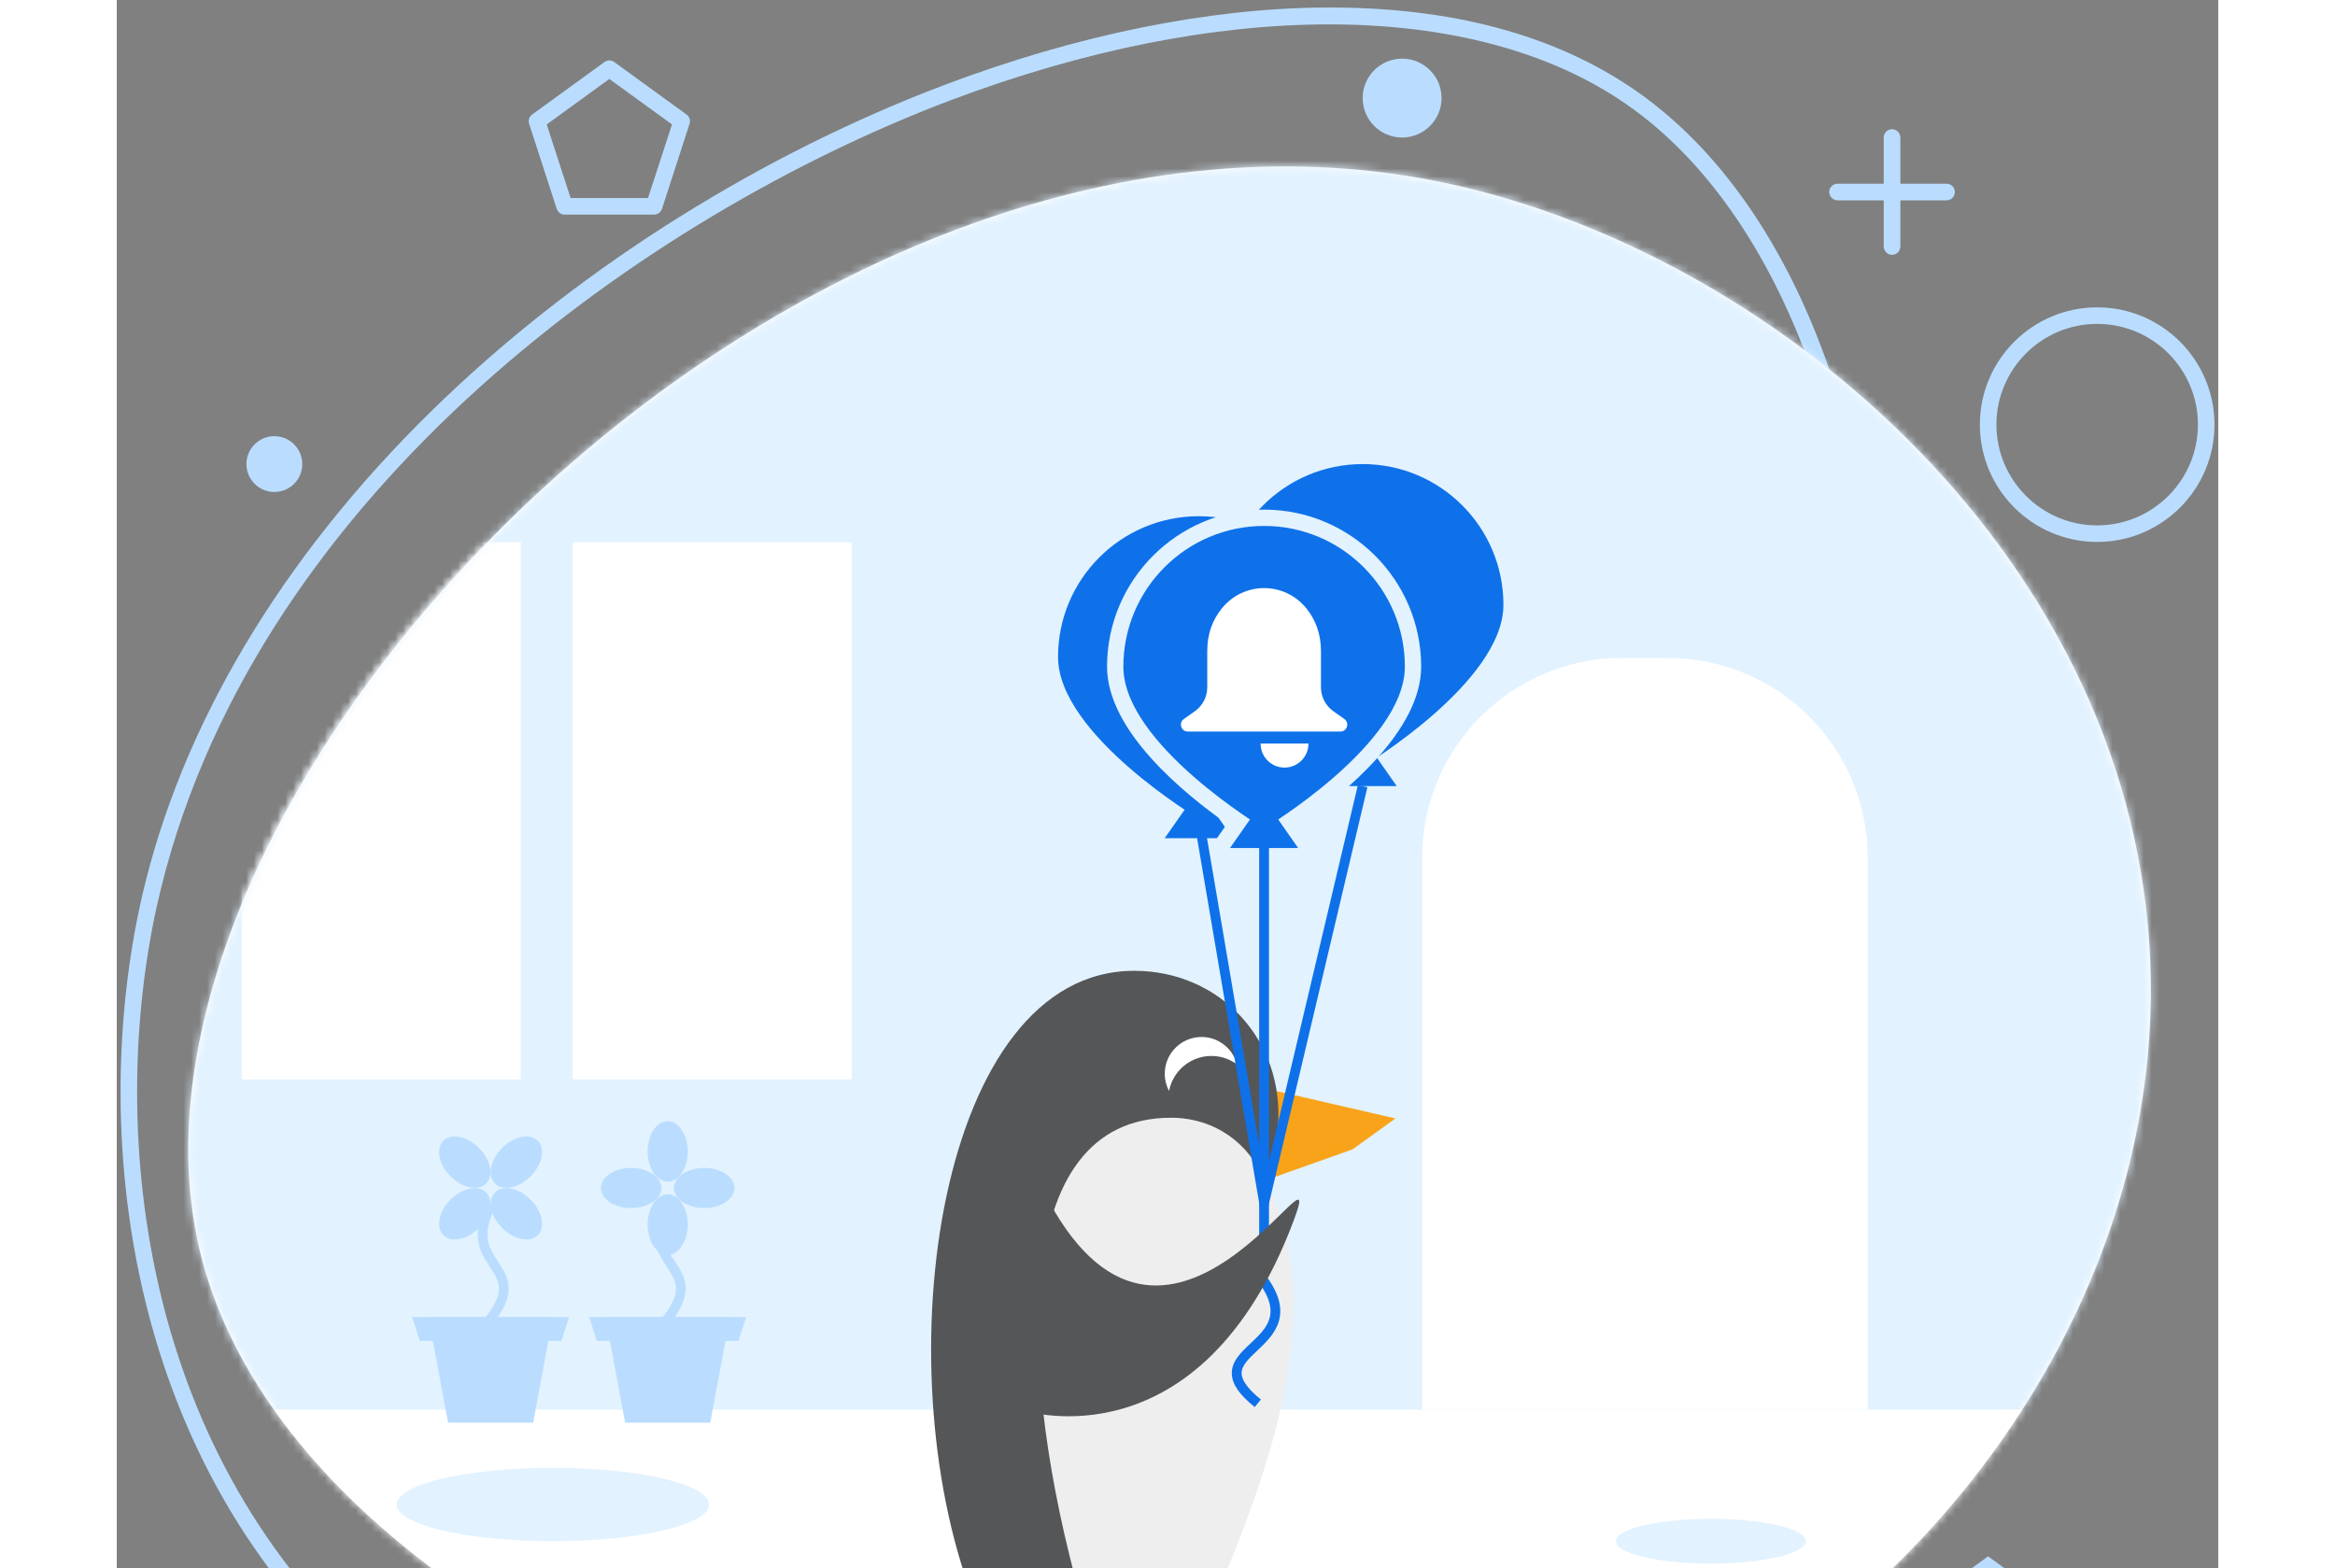 <svg width="268" height="180" viewBox="0 0 268 200" fill="none" xmlns="http://www.w3.org/2000/svg">
<rect x="0" y="0" width="268" height="200" fill="#808080" stroke="none"/>
<path d="M94.74 236.97C76.05 236.29 49.32 231.06 28.07 210.02C-0.74 181.49 -3.11 139.73 3.63 112.64C9.07 90.77 22.32 69.33 41.97 50.65C59.73 33.75 82.35 19.6 105.65 10.8C122.45 4.46 139.2 1.05 154.07 0.96C170.06 0.86 183.38 4.41 193.67 11.53C204.27 18.86 212.78 31.05 218.28 46.76C223.51 61.71 225.95 79.49 225.32 98.2C224.51 122.5 218.77 146.43 208.71 167.4C197.62 190.52 181.67 208.77 162.57 220.19C144.49 231 121.64 237.05 99.23 237.05C97.73 237.05 96.23 237.02 94.74 236.97ZM106.39 12.77C67.82 27.33 18.3 62.35 5.68 113.15C-0.92 139.7 1.37 180.62 29.56 208.52C64.54 243.15 124.1 240.73 161.48 218.38C204.91 192.42 221.84 139.24 223.21 98.13C224.49 59.78 212.71 27.26 192.47 13.26C182.7 6.5 169.62 3.11 154.61 3.11C139.96 3.11 123.47 6.33 106.39 12.77Z" fill="#BADDFF"/>
<path d="M259.24 120.79C256.14 69.8 210.17 31.39 168.19 23.08C86.42 6.9 -3.25 100.4 10.53 159.28C24.45 218.77 147.44 257.62 214.09 210.35C238.96 192.71 261.57 159.12 259.24 120.79Z" fill="white"/>
<mask id="mask0_1798_25108" style="mask-type:luminance" maskUnits="userSpaceOnUse" x="9" y="21" width="251" height="211">
<path d="M259.24 120.79C256.14 69.8 210.17 31.39 168.19 23.08C86.42 6.9 -3.25 100.4 10.53 159.28C24.45 218.77 147.44 257.62 214.09 210.35C238.96 192.71 261.57 159.12 259.24 120.79Z" fill="white"/>
</mask>
<g mask="url(#mask0_1798_25108)">
<path d="M307.53 179.79H-41.21V242.55H307.53V179.79Z" fill="white"/>
</g>
<mask id="mask1_1798_25108" style="mask-type:luminance" maskUnits="userSpaceOnUse" x="9" y="21" width="251" height="211">
<path d="M259.24 120.79C256.14 69.8 210.17 31.39 168.19 23.08C86.42 6.9 -3.25 100.4 10.53 159.28C24.45 218.77 147.44 257.62 214.09 210.35C238.96 192.71 261.57 159.12 259.24 120.79Z" fill="white"/>
</mask>
<g mask="url(#mask1_1798_25108)">
<path d="M307.53 -3.49H-41.21V179.79H307.53V-3.49Z" fill="#E2F2FF"/>
</g>
<mask id="mask2_1798_25108" style="mask-type:luminance" maskUnits="userSpaceOnUse" x="9" y="21" width="251" height="211">
<path d="M259.24 120.79C256.14 69.8 210.17 31.39 168.19 23.08C86.42 6.9 -3.25 100.4 10.53 159.28C24.45 218.77 147.44 257.62 214.09 210.35C238.96 192.71 261.57 159.12 259.24 120.79Z" fill="white"/>
</mask>
<g mask="url(#mask2_1798_25108)">
<path d="M191.959 83.92H197.819C211.889 83.92 223.299 95.33 223.299 109.4V179.79H166.479V109.4C166.479 95.33 177.889 83.92 191.959 83.92Z" fill="white"/>
</g>
<mask id="mask3_1798_25108" style="mask-type:luminance" maskUnits="userSpaceOnUse" x="9" y="21" width="251" height="211">
<path d="M259.24 120.79C256.14 69.8 210.17 31.39 168.19 23.08C86.42 6.9 -3.25 100.4 10.53 159.28C24.45 218.77 147.44 257.62 214.09 210.35C238.96 192.71 261.57 159.12 259.24 120.79Z" fill="white"/>
</mask>
<g mask="url(#mask3_1798_25108)">
<path d="M93.73 69.15H58.14V137.67H93.73V69.15Z" fill="white"/>
<path d="M51.529 69.15H15.94V137.67H51.529V69.15Z" fill="white"/>
</g>
<path d="M237.6 54.16C237.6 45.91 244.31 39.2 252.56 39.2C260.81 39.2 267.52 45.91 267.52 54.16C267.52 62.41 260.81 69.12 252.56 69.12C244.31 69.12 237.6 62.41 237.6 54.16ZM239.71 54.16C239.71 61.24 245.47 67.01 252.56 67.01C259.64 67.01 265.41 61.25 265.41 54.16C265.41 47.07 259.65 41.31 252.56 41.31C245.47 41.31 239.71 47.08 239.71 54.16Z" fill="#BADDFF"/>
<path d="M226.4 32.5C226.98 32.5 227.46 32.03 227.46 31.44V17.54C227.46 16.96 226.99 16.48 226.4 16.48C225.81 16.48 225.34 16.95 225.34 17.54V31.44C225.35 32.03 225.82 32.5 226.4 32.5Z" fill="#BADDFF"/>
<path d="M219.45 25.55H233.35C233.93 25.55 234.41 25.08 234.41 24.49C234.41 23.91 233.94 23.43 233.35 23.43H219.45C218.87 23.43 218.39 23.9 218.39 24.49C218.4 25.08 218.87 25.55 219.45 25.55Z" fill="#BADDFF"/>
<path d="M49.11 222.23C49.69 222.23 50.17 221.76 50.17 221.17V207.27C50.17 206.69 49.7 206.21 49.11 206.21C48.53 206.21 48.05 206.68 48.05 207.27V221.17C48.06 221.76 48.53 222.23 49.11 222.23Z" fill="#BADDFF"/>
<path d="M42.16 215.28H56.06C56.64 215.28 57.12 214.81 57.12 214.22C57.12 213.63 56.65 213.16 56.06 213.16H42.16C41.58 213.16 41.1 213.63 41.1 214.22C41.1 214.81 41.58 215.28 42.16 215.28Z" fill="#BADDFF"/>
<path d="M238.65 198.5L247.88 205.2L244.36 216.05H232.95L229.43 205.2L238.65 198.5Z" fill="#BADDFF"/>
<path d="M56.11 26.64L52.59 15.79C52.45 15.36 52.6 14.88 52.97 14.61L62.2 7.91C62.57 7.64 63.07 7.64 63.44 7.91L72.67 14.61C73.04 14.88 73.19 15.35 73.05 15.79L69.53 26.64C69.39 27.07 68.98 27.37 68.53 27.37H57.12C56.66 27.37 56.26 27.08 56.11 26.64ZM70.81 15.87L62.82 10.07L54.83 15.87L57.88 25.26H67.75L70.81 15.87Z" fill="#BADDFF"/>
<path d="M163.92 17.54C166.698 17.54 168.95 15.288 168.95 12.51C168.95 9.732 166.698 7.48 163.92 7.48C161.142 7.48 158.89 9.732 158.89 12.51C158.89 15.288 161.142 17.54 163.92 17.54Z" fill="#BADDFF"/>
<path d="M20.1 62.75C22.066 62.75 23.66 61.156 23.66 59.19C23.66 57.224 22.066 55.63 20.1 55.63C18.134 55.63 16.54 57.224 16.54 59.19C16.54 61.156 18.134 62.75 20.1 62.75Z" fill="#BADDFF"/>
<path d="M140.94 77.14C140.94 87.05 158.89 97.78 158.89 97.78C158.89 97.78 176.84 87.05 176.84 77.14C176.84 67.23 168.8 59.19 158.89 59.19C148.98 59.19 140.94 67.23 140.94 77.14Z" fill="#0E71E9"/>
<path d="M158.89 94.05L154.54 100.26H158.89H163.23L158.89 94.05Z" fill="#0E71E9"/>
<path d="M120.04 83.79C120.04 93.7 137.99 104.43 137.99 104.43C137.99 104.43 155.94 93.7 155.94 83.79C155.94 73.88 147.9 65.84 137.99 65.84C128.08 65.84 120.04 73.88 120.04 83.79Z" fill="#0E71E9"/>
<path d="M137.99 100.7L133.64 106.91H137.99H142.33L137.99 100.7Z" fill="#0E71E9"/>
<path d="M166.35 85.03C166.35 73.98 157.36 65 146.32 65C135.27 65 126.29 73.99 126.29 85.03C126.29 93.18 136.01 101.15 141.59 105.07L137.97 110.24H154.66L151.04 105.07C156.63 101.16 166.35 93.18 166.35 85.03Z" fill="#E2F2FF"/>
<path d="M128.37 85.03C128.37 94.94 146.32 105.67 146.32 105.67C146.32 105.67 164.27 94.94 164.27 85.03C164.27 75.12 156.23 67.08 146.32 67.08C136.41 67.08 128.37 75.12 128.37 85.03Z" fill="#0E71E9"/>
<path d="M146.32 101.94L141.97 108.16H146.32H150.66L146.32 101.94Z" fill="#0E71E9"/>
<path d="M156.56 91.71L155.15 90.71C154.16 90.01 153.57 88.87 153.57 87.66V83.03C153.57 80.84 152.88 79.08 151.77 77.67C148.97 74.12 143.67 74.12 140.87 77.67C139.76 79.07 139.07 80.83 139.07 83.03V87.66C139.07 88.87 138.48 90.01 137.49 90.71L136.08 91.71C135.38 92.2 135.73 93.3 136.59 93.3H146.33H156.06C156.9 93.3 157.25 92.21 156.56 91.71Z" fill="white"/>
<path d="M148.92 97.9C150.61 97.9 151.98 96.53 151.98 94.84H145.87C145.87 96.53 147.24 97.9 148.92 97.9Z" fill="white"/>
<path d="M126 212.92C141.348 212.92 153.79 211.425 153.79 209.58C153.79 207.735 141.348 206.24 126 206.24C110.652 206.24 98.21 207.735 98.21 209.58C98.21 211.425 110.652 212.92 126 212.92Z" fill="#BADDFF"/>
<path d="M147.92 139.16L146.32 150.6L157.6 146.59L163.07 142.65L147.92 139.16Z" fill="#F9A31A"/>
<path d="M109.15 203.69C109.15 203.69 102.31 147.2 117.87 144.88C117.87 144.88 132.68 133.04 138.56 139.16C155.45 156.75 152.59 176.5 137.53 209.57H95.71L109.15 203.69Z" fill="#EEEEEE"/>
<path d="M140.14 203.69L130.97 209.58H146.32C146.32 209.58 145.51 204.74 140.14 203.69Z" fill="#3B3A3C"/>
<path d="M122.89 203.69C114.95 175.3 113.52 142.56 134.45 142.56C140 142.56 144.52 145.86 146.32 150.6C147.29 148.45 147.9 146.12 148.09 143.69C148.94 132.72 140.74 123.82 129.76 123.82C104.77 123.82 97.78 173.77 109.14 203.69H122.89Z" fill="#555657"/>
<path d="M139.6 134.68C140.83 134.68 141.96 135.09 142.87 135.76C142.34 133.75 140.51 132.26 138.34 132.26C135.75 132.26 133.65 134.36 133.65 136.95C133.65 137.75 133.85 138.49 134.2 139.15C134.67 136.61 136.91 134.68 139.6 134.68Z" fill="white"/>
<path d="M146.94 107.5H145.69V158.17H146.94V107.5Z" fill="#0E71E9"/>
<path d="M145.12 179.46C143.18 177.9 142.25 176.56 142.2 175.24C142.14 173.65 143.38 172.47 144.59 171.34C146.71 169.34 148.72 167.45 145.3 163.12L146.28 162.35C150.41 167.58 147.54 170.28 145.45 172.26C144.36 173.29 143.41 174.18 143.45 175.2C143.49 176.1 144.31 177.21 145.91 178.5L145.12 179.46Z" fill="#0E71E9"/>
<path d="M117.99 151.52C133.67 183.33 155.07 142.48 150.06 155.76C138.25 187.08 115.84 179.93 115.8 179.94C114.27 172.73 113.09 150.23 117.99 151.52Z" fill="#555657"/>
<path d="M146.22 156.55L137.37 104.53L138.6 104.32L146.42 150.27L158.28 100.12L159.49 100.41L146.22 156.55Z" fill="#0E71E9"/>
<path d="M203.29 199.42C209.984 199.42 215.41 198.144 215.41 196.57C215.41 194.996 209.984 193.72 203.29 193.72C196.596 193.72 191.17 194.996 191.17 196.57C191.17 198.144 196.596 199.42 203.29 199.42Z" fill="#E2F2FF"/>
<path d="M55.61 196.57C66.606 196.57 75.52 194.475 75.52 191.89C75.52 189.305 66.606 187.21 55.61 187.21C44.614 187.21 35.7 189.305 35.7 191.89C35.7 194.475 44.614 196.57 55.61 196.57Z" fill="#E2F2FF"/>
<path d="M53.11 181.45H42.25L39.75 167.99H55.61L53.11 181.45Z" fill="#BADDFF"/>
<path d="M56.71 171.02H38.65L37.67 167.99H57.69L56.71 171.02Z" fill="#BADDFF"/>
<path d="M46.194 156.617C47.702 155.11 48.113 153.078 47.114 152.078C46.114 151.078 44.081 151.49 42.574 152.997C41.067 154.505 40.655 156.537 41.655 157.537C42.655 158.536 44.687 158.125 46.194 156.617Z" fill="#BADDFF"/>
<path d="M52.775 150.034C54.282 148.526 54.694 146.494 53.694 145.494C52.694 144.494 50.662 144.906 49.154 146.413C47.647 147.921 47.235 149.953 48.235 150.953C49.235 151.953 51.267 151.541 52.775 150.034Z" fill="#BADDFF"/>
<path d="M53.696 157.542C54.696 156.543 54.284 154.51 52.776 153.003C51.269 151.495 49.237 151.084 48.237 152.083C47.237 153.083 47.649 155.116 49.156 156.623C50.664 158.13 52.696 158.542 53.696 157.542Z" fill="#BADDFF"/>
<path d="M47.112 150.947C48.111 149.948 47.7 147.915 46.193 146.408C44.685 144.9 42.653 144.489 41.653 145.489C40.653 146.488 41.065 148.521 42.572 150.028C44.08 151.536 46.112 151.947 47.112 150.947Z" fill="#BADDFF"/>
<path d="M47.68 169.19L46.72 168.39C49.7 164.82 48.82 163.47 47.59 161.61C46.43 159.85 45 157.67 47.15 153.42L48.26 153.98C46.43 157.59 47.5 159.21 48.63 160.92C49.92 162.88 51.26 164.9 47.68 169.19Z" fill="#BADDFF"/>
<path d="M75.69 181.45H64.83L62.33 167.99H78.19L75.69 181.45Z" fill="#BADDFF"/>
<path d="M79.29 171.02H61.22L60.25 167.99H80.27L79.29 171.02Z" fill="#BADDFF"/>
<path d="M65.6 154.08C67.732 154.08 69.46 152.934 69.46 151.52C69.46 150.106 67.732 148.96 65.6 148.96C63.468 148.96 61.74 150.106 61.74 151.52C61.74 152.934 63.468 154.08 65.6 154.08Z" fill="#BADDFF"/>
<path d="M74.91 154.08C77.042 154.08 78.77 152.934 78.77 151.52C78.77 150.106 77.042 148.96 74.91 148.96C72.778 148.96 71.05 150.106 71.05 151.52C71.05 152.934 72.778 154.08 74.91 154.08Z" fill="#BADDFF"/>
<path d="M70.26 160.04C71.674 160.04 72.82 158.312 72.82 156.18C72.82 154.048 71.674 152.32 70.26 152.32C68.846 152.32 67.7 154.048 67.7 156.18C67.7 158.312 68.846 160.04 70.26 160.04Z" fill="#BADDFF"/>
<path d="M70.26 150.72C71.674 150.72 72.82 148.992 72.82 146.86C72.82 144.728 71.674 143 70.26 143C68.846 143 67.7 144.728 67.7 146.86C67.7 148.992 68.846 150.72 70.26 150.72Z" fill="#BADDFF"/>
<path d="M70.26 169.19L69.3 168.39C72.28 164.82 71.4 163.47 70.17 161.61C69.01 159.85 67.58 157.67 69.73 153.42L70.84 153.98C69.01 157.59 70.08 159.21 71.21 160.92C72.5 162.88 73.83 164.9 70.26 169.19Z" fill="#BADDFF"/>
</svg>

